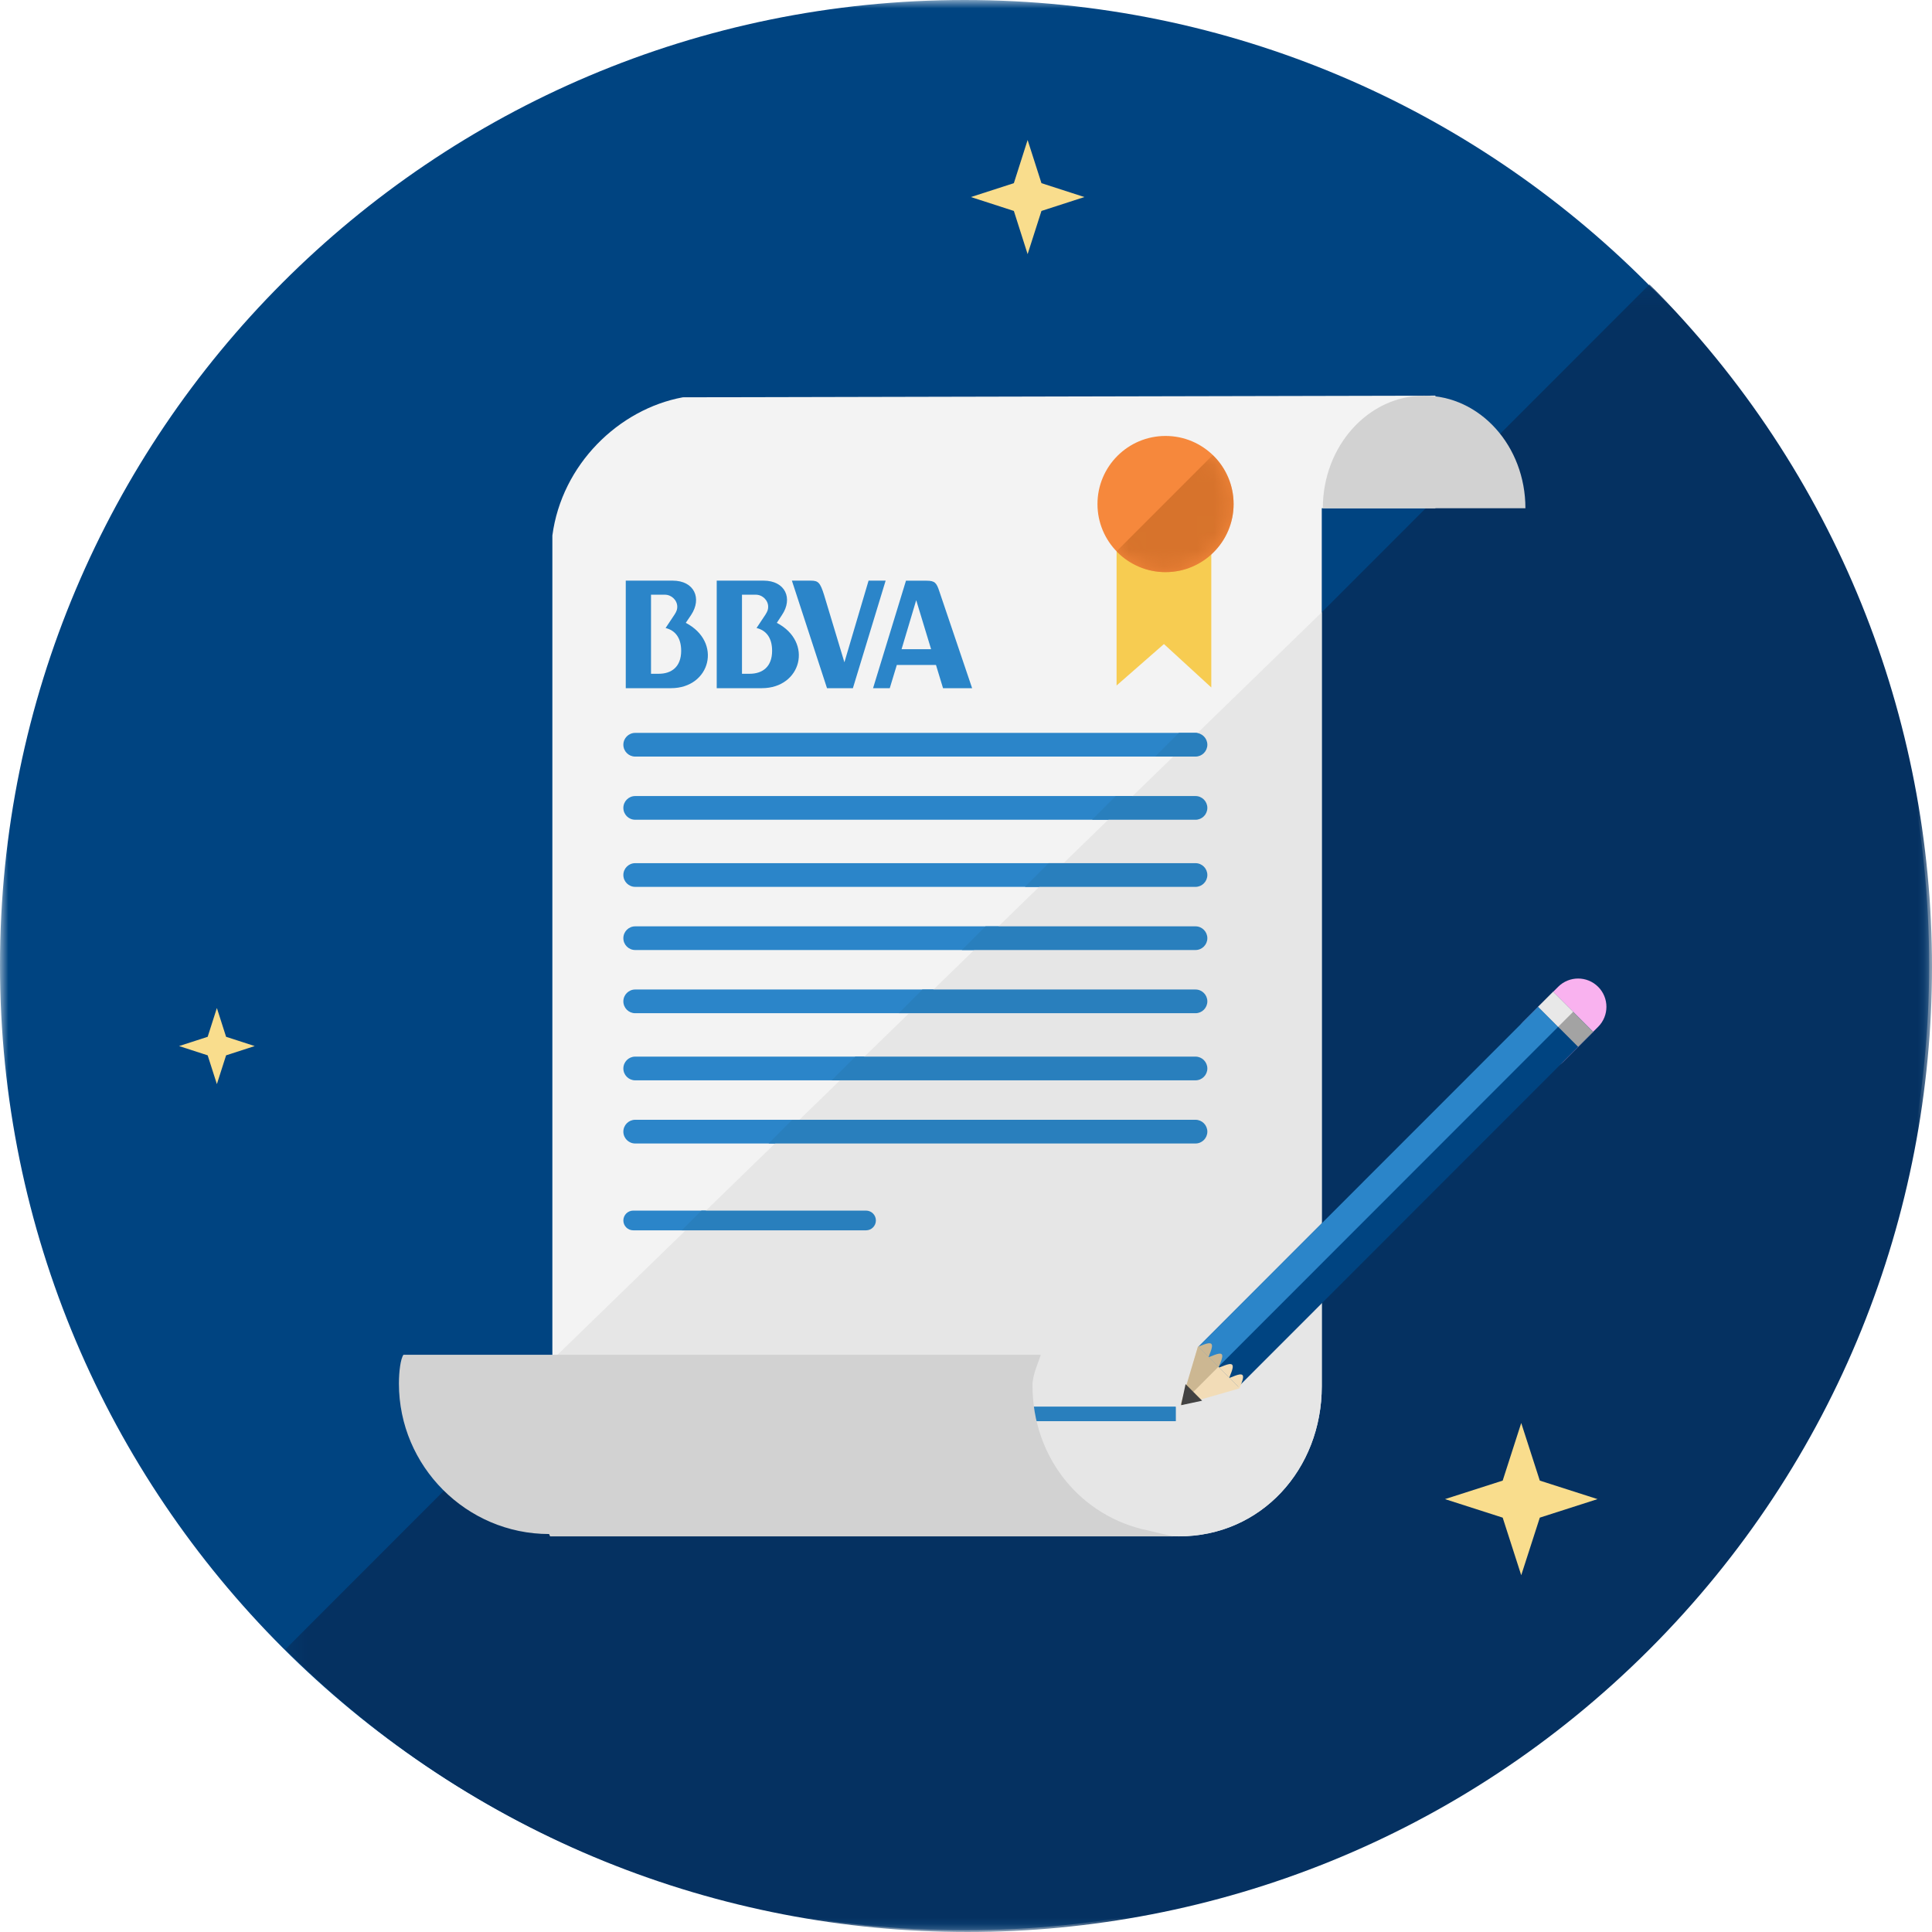 <?xml version="1.0" encoding="UTF-8"?>
<svg width="114px" height="114px" viewBox="0 0 114 114" version="1.1" xmlns="http://www.w3.org/2000/svg" xmlns:xlink="http://www.w3.org/1999/xlink">
    <!-- Generator: Sketch 54.1 (76490) - https://sketchapp.com -->
    <title>Precaptura_de_informaión_Microilustration_Apertura_cuenta</title>
    <desc>Created with Sketch.</desc>
    <defs>
        <polygon id="path-1" points="0 0 113.832 0 113.832 113.9 0 113.9"></polygon>
        <polygon id="path-3" points="0.214 0.155 97.375 0.155 97.375 97.375 0.214 97.375"></polygon>
        <polygon id="path-5" points="0 114 114 114 114 0 0 0"></polygon>
        <path d="M0.633,4.805 C0.633,7.023 2.432,8.822 4.649,8.822 L4.649,8.822 C6.867,8.822 8.665,7.023 8.665,4.805 L8.665,4.805 C8.665,2.585 6.867,0.786 4.649,0.786 L4.649,0.786 C2.432,0.786 0.633,2.585 0.633,4.805" id="path-7"></path>
    </defs>
    <g id="Page-1" stroke="none" stroke-width="1" fill="none" fill-rule="evenodd">
        <g id="Happy-path_Cheque-de-caja_01" transform="translate(-496, -600)">
            <g id="Group-12" transform="translate(400, 576)">
                <g id="Precaptura_de_informaión_Microilustration_Apertura_cuenta" transform="translate(96, 24)">
                    <g id="Group-40">
                        <g id="Group-3">
                            <mask id="mask-2" fill="white">
                                <use xlink:href="#path-1"></use>
                            </mask>
                            <g id="Clip-2"></g>
                            <path d="M56.915,0 C88.35,0 113.832,25.498 113.832,56.951 C113.832,88.401 88.35,113.9 56.915,113.9 C25.482,113.9 -0,88.401 -0,56.951 C-0,25.498 25.482,0 56.915,0" id="Fill-1" fill="#004481" mask="url(#mask-2)"></path>
                        </g>
                        <g id="Group-6" transform="translate(16.625, 16.625)">
                            <mask id="mask-4" fill="white">
                                <use xlink:href="#path-3"></use>
                            </mask>
                            <g id="Clip-5"></g>
                            <path d="M80.705,0.155 C102.932,22.396 102.932,58.455 80.705,80.696 C58.478,102.934 22.441,102.935 0.214,80.695 L80.705,0.155 Z" id="Fill-4" fill="#053161" mask="url(#mask-4)"></path>
                        </g>
                        <polygon id="Fill-7" fill="#F9DD8D" points="88.668 89.55 89.762 92.948 90.858 89.55 94.264 88.457 90.858 87.365 89.762 83.966 88.668 87.365 85.264 88.457"></polygon>
                        <polygon id="Fill-9" fill="#F9DD8D" points="57.29 11.627 59.824 12.447 60.636 14.996 61.452 12.447 63.987 11.627 61.452 10.808 60.636 8.26 59.824 10.808"></polygon>
                        <polygon id="Fill-11" fill="#F9DD8D" points="10.566 61.724 12.254 62.271 12.797 63.97 13.341 62.271 15.03 61.724 13.341 61.178 12.797 59.479 12.254 61.178"></polygon>
                        <path d="M40.293,23.443 C36.507,24.142 33.152,27.404 32.593,31.597 L32.593,81.917 L60.736,81.917 C60.751,86.577 64.696,90.655 69.56,90.655 C74.435,90.655 77.993,86.678 77.993,81.801 L77.993,80.908 L77.993,29.99 L84.697,29.99 L84.697,23.345 L40.293,23.443" id="Fill-13" fill="#F3F3F3"></path>
                        <path d="M90.009,29.99 C90.009,26.32 87.333,23.345 84.032,23.345 C80.732,23.345 78.055,26.32 78.055,29.99 L90.009,29.99 Z" id="Fill-15" fill="#D2D2D2"></path>
                        <mask id="mask-6" fill="white">
                            <use xlink:href="#path-5"></use>
                        </mask>
                        <g id="Clip-18"></g>
                        <polygon id="Fill-17" fill="#2B85C9" mask="url(#mask-6)" points="51.682 83.856 69.377 83.856 69.377 83.004 51.682 83.004"></polygon>
                        <path d="M71.241,43.943 C71.241,44.329 70.927,44.643 70.542,44.643 L37.48,44.643 C37.095,44.643 36.782,44.329 36.782,43.943 C36.782,43.557 37.095,43.245 37.48,43.245 L70.542,43.245 C70.927,43.245 71.241,43.557 71.241,43.943" id="Fill-19" fill="#2B85C9" mask="url(#mask-6)"></path>
                        <path d="M71.241,47.671 C71.241,48.058 70.927,48.37 70.542,48.37 L37.48,48.37 C37.095,48.37 36.782,48.058 36.782,47.671 C36.782,47.285 37.095,46.972 37.48,46.972 L70.542,46.972 C70.927,46.972 71.241,47.285 71.241,47.671" id="Fill-20" fill="#2B85C9" mask="url(#mask-6)"></path>
                        <path d="M71.241,51.631 C71.241,52.018 70.927,52.33 70.542,52.33 L37.48,52.33 C37.095,52.33 36.782,52.018 36.782,51.631 C36.782,51.245 37.095,50.932 37.48,50.932 L70.542,50.932 C70.927,50.932 71.241,51.245 71.241,51.631" id="Fill-21" fill="#2B85C9" mask="url(#mask-6)"></path>
                        <path d="M71.241,55.359 C71.241,55.745 70.927,56.057 70.542,56.057 L37.48,56.057 C37.095,56.057 36.782,55.745 36.782,55.359 C36.782,54.973 37.095,54.66 37.48,54.66 L70.542,54.66 C70.927,54.66 71.241,54.973 71.241,55.359" id="Fill-22" fill="#2B85C9" mask="url(#mask-6)"></path>
                        <path d="M71.241,59.086 C71.241,59.472 70.927,59.786 70.542,59.786 L37.48,59.786 C37.095,59.786 36.782,59.472 36.782,59.086 C36.782,58.7 37.095,58.387 37.48,58.387 L70.542,58.387 C70.927,58.387 71.241,58.7 71.241,59.086" id="Fill-23" fill="#2B85C9" mask="url(#mask-6)"></path>
                        <path d="M71.241,63.047 C71.241,63.432 70.927,63.746 70.542,63.746 L37.48,63.746 C37.095,63.746 36.782,63.432 36.782,63.047 C36.782,62.661 37.095,62.347 37.48,62.347 L70.542,62.347 C70.927,62.347 71.241,62.661 71.241,63.047" id="Fill-24" fill="#2B85C9" mask="url(#mask-6)"></path>
                        <path d="M71.241,66.775 C71.241,67.16 70.927,67.473 70.542,67.473 L37.48,67.473 C37.095,67.473 36.782,67.16 36.782,66.775 C36.782,66.388 37.095,66.074 37.48,66.074 L70.542,66.074 C70.927,66.074 71.241,66.388 71.241,66.775" id="Fill-25" fill="#2B85C9" mask="url(#mask-6)"></path>
                        <path d="M51.683,72.015 C51.683,72.337 51.422,72.597 51.101,72.597 L37.364,72.597 C37.043,72.597 36.782,72.337 36.782,72.015 C36.782,71.694 37.043,71.433 37.364,71.433 L51.101,71.433 C51.422,71.433 51.683,71.694 51.683,72.015" id="Fill-26" fill="#2B85C9" mask="url(#mask-6)"></path>
                        <path d="M32.592,80.236 L32.592,81.917 L60.735,81.917 C60.736,82.284 60.762,82.646 60.811,83.004 L69.379,83.004 L69.379,83.857 L60.97,83.857 C61.89,87.652 65.386,90.654 69.561,90.654 C74.434,90.654 77.993,86.677 77.993,81.8 L77.993,80.907 L77.993,36.128 L32.592,80.236 Z" id="Fill-27" fill="#E6E6E6" mask="url(#mask-6)"></path>
                        <path d="M69.378,83.004 L60.81,83.004 C60.848,83.292 60.903,83.576 60.971,83.857 L69.378,83.857 L69.378,83.004" id="Fill-28" fill="#297FBD" mask="url(#mask-6)"></path>
                        <path d="M70.543,43.245 L69.561,43.245 L68.163,44.643 L70.543,44.643 C70.927,44.643 71.241,44.329 71.241,43.943 C71.241,43.558 70.927,43.245 70.543,43.245" id="Fill-29" fill="#297FBD" mask="url(#mask-6)"></path>
                        <path d="M70.543,46.972 L65.835,46.972 L64.438,48.371 L70.543,48.371 C70.927,48.371 71.241,48.057 71.241,47.67 C71.241,47.285 70.927,46.972 70.543,46.972" id="Fill-30" fill="#297FBD" mask="url(#mask-6)"></path>
                        <path d="M70.543,50.932 L61.877,50.932 L60.48,52.331 L70.543,52.331 C70.927,52.331 71.241,52.017 71.241,51.63 C71.241,51.245 70.927,50.932 70.543,50.932" id="Fill-31" fill="#297FBD" mask="url(#mask-6)"></path>
                        <path d="M70.543,54.66 L58.152,54.66 L56.756,56.057 L70.543,56.057 C70.927,56.057 71.241,55.745 71.241,55.359 C71.241,54.973 70.927,54.66 70.543,54.66" id="Fill-32" fill="#297FBD" mask="url(#mask-6)"></path>
                        <path d="M70.543,58.387 L54.428,58.387 L53.031,59.786 L70.543,59.786 C70.927,59.786 71.241,59.472 71.241,59.086 C71.241,58.7 70.927,58.387 70.543,58.387" id="Fill-33" fill="#297FBD" mask="url(#mask-6)"></path>
                        <path d="M70.543,62.347 L50.47,62.347 L49.073,63.746 L70.543,63.746 C70.927,63.746 71.241,63.433 71.241,63.047 C71.241,62.661 70.927,62.347 70.543,62.347" id="Fill-34" fill="#297FBD" mask="url(#mask-6)"></path>
                        <path d="M70.543,66.074 L46.745,66.074 L45.347,67.473 L70.543,67.473 C70.927,67.473 71.241,67.16 71.241,66.775 C71.241,66.388 70.927,66.074 70.543,66.074" id="Fill-35" fill="#297FBD" mask="url(#mask-6)"></path>
                        <path d="M51.101,71.433 L41.389,71.433 L40.226,72.597 L51.101,72.597 C51.423,72.597 51.683,72.337 51.683,72.015 C51.683,71.694 51.423,71.433 51.101,71.433" id="Fill-36" fill="#297FBD" mask="url(#mask-6)"></path>
                        <path d="M60.924,81.752 C60.924,81.093 61.275,80.404 61.411,79.939 L23.807,79.939 C23.639,80.171 23.539,80.909 23.539,81.643 C23.539,86.52 27.526,90.517 32.399,90.517 L32.459,90.655 L69.204,90.655 L67.748,90.308 C63.79,89.504 60.924,86.038 60.924,81.752" id="Fill-37" fill="#D2D2D2" mask="url(#mask-6)"></path>
                        <polygon id="Fill-38" fill="#F7CC51" mask="url(#mask-6)" points="65.885 31.597 65.885 40.449 68.68 38.003 71.474 40.565 71.474 31.364"></polygon>
                        <path d="M72.79,29.742 C72.79,31.961 70.992,33.759 68.774,33.759 C66.557,33.759 64.758,31.961 64.758,29.742 C64.758,27.523 66.557,25.724 68.774,25.724 C70.992,25.724 72.79,27.523 72.79,29.742" id="Fill-39" fill="#F6883C" mask="url(#mask-6)"></path>
                    </g>
                    <g id="Group-43" transform="translate(64.125, 24.938)">
                        <mask id="mask-8" fill="white">
                            <use xlink:href="#path-7"></use>
                        </mask>
                        <g id="Clip-42"></g>
                        <path d="M7.436,1.912 L1.758,7.593 C2.489,8.35 3.513,8.822 4.649,8.822 C6.867,8.822 8.665,7.024 8.665,4.805 C8.665,3.668 8.195,2.642 7.436,1.912" id="Fill-41" fill="#D7732C" mask="url(#mask-8)"></path>
                    </g>
                    <g id="Group-76" transform="translate(36.812, 33.25)">
                        <path d="M55.424,29.405 C54.772,30.056 53.716,30.056 53.065,29.405 C52.414,28.753 52.414,27.697 53.065,27.044 L55.128,24.978 C55.78,24.327 56.836,24.327 57.488,24.978 C58.14,25.629 58.14,26.688 57.488,27.339 L55.424,29.405 Z" id="Fill-44" fill="#F9B2EF"></path>
                        <polygon id="Fill-46" fill="#004481" points="54.834 25.274 57.192 27.633 36.254 48.584 33.896 46.224"></polygon>
                        <polygon id="Fill-48" fill="#A3A3A3" points="54.834 25.274 57.192 27.633 56.307 28.518 53.95 26.158"></polygon>
                        <polygon id="Fill-50" fill="#2B85C9" points="53.95 26.159 55.128 27.339 35.075 47.405 33.896 46.223"></polygon>
                        <polygon id="Fill-52" fill="#E8E8E8" points="54.834 25.274 56.013 26.454 55.128 27.339 53.95 26.158"></polygon>
                        <polygon id="Fill-54" fill="#F2DCB7" points="32.884 49.66 33.379 47.931 33.874 46.202 35.107 47.436 36.339 48.67 34.613 49.165"></polygon>
                        <polygon id="Fill-56" fill="#CCB792" points="33.874 46.202 33.363 47.916 32.853 49.629 35.076 47.405"></polygon>
                        <polygon id="Fill-58" fill="#424242" points="32.879 49.665 33.011 49.044 33.144 48.422 33.633 48.911 34.121 49.4 33.5 49.533"></polygon>
                        <path d="M36.34,48.67 C36.301,48.632 36.65,48.035 36.501,47.885 C36.352,47.737 35.756,48.086 35.717,48.047 L36.34,48.67 Z" id="Fill-60" fill="#F2DCB7"></path>
                        <path d="M35.731,48.06 C35.691,48.022 36.041,47.425 35.891,47.275 C35.742,47.126 35.146,47.475 35.107,47.437 L35.731,48.06 Z" id="Fill-62" fill="#F2DCB7"></path>
                        <path d="M35.107,47.436 C35.069,47.398 35.42,46.803 35.275,46.658 C35.129,46.512 34.535,46.864 34.496,46.825 L35.107,47.436 Z" id="Fill-64" fill="#CCB792"></path>
                        <path d="M34.511,46.839 C34.471,46.8 34.818,46.2 34.665,46.048 C34.513,45.896 33.913,46.242 33.874,46.203 L34.511,46.839 Z" id="Fill-66" fill="#CCB792"></path>
                        <path d="M18.62,1.658 C18.45,1.137 18.354,1.015 17.856,1.015 L16.646,1.015 L14.704,7.357 L15.69,7.357 L16.105,5.988 L18.417,5.988 L18.833,7.357 L20.549,7.357 L18.62,1.658 Z M16.386,5.058 L17.25,2.165 L18.129,5.058 L16.386,5.058 Z" id="Fill-68" fill="#2B85C9"></path>
                        <path d="M9.025,3.502 L9.327,3.041 C9.988,2.067 9.533,1.011 8.237,1.011 L5.479,1.011 L5.479,7.357 L8.141,7.357 C10.483,7.357 11.191,4.631 9.025,3.502 L9.025,3.502 Z M6.97,6.507 L6.97,1.841 L7.785,1.841 C8.175,1.841 8.515,2.166 8.515,2.554 C8.515,2.691 8.485,2.815 8.355,3.015 L7.829,3.807 C8.379,3.939 8.747,4.361 8.747,5.152 C8.747,6.102 8.175,6.507 7.42,6.507 L6.97,6.507 Z" id="Fill-70" fill="#2B85C9"></path>
                        <path d="M3.653,3.502 L3.965,3.041 C4.616,2.067 4.168,1.011 2.875,1.011 L0.112,1.011 L0.112,7.357 L2.778,7.357 C5.115,7.357 5.823,4.631 3.653,3.502 M2.056,6.507 L1.602,6.507 L1.602,1.841 L2.418,1.841 C2.81,1.841 3.151,2.166 3.151,2.554 C3.151,2.691 3.121,2.815 2.989,3.015 L2.462,3.807 C3.009,3.939 3.381,4.361 3.381,5.152 C3.381,6.102 2.81,6.507 2.056,6.507" id="Fill-72" fill="#2B85C9"></path>
                        <path d="M11.809,1.84 C11.583,1.125 11.468,1.012 11.035,1.012 L9.915,1.012 L11.987,7.358 L13.514,7.358 L15.446,1.012 L14.439,1.012 L13.013,5.83 L11.809,1.84 Z" id="Fill-74" fill="#2B85C9"></path>
                    </g>
                </g>
            </g>
        </g>
    </g>
</svg>